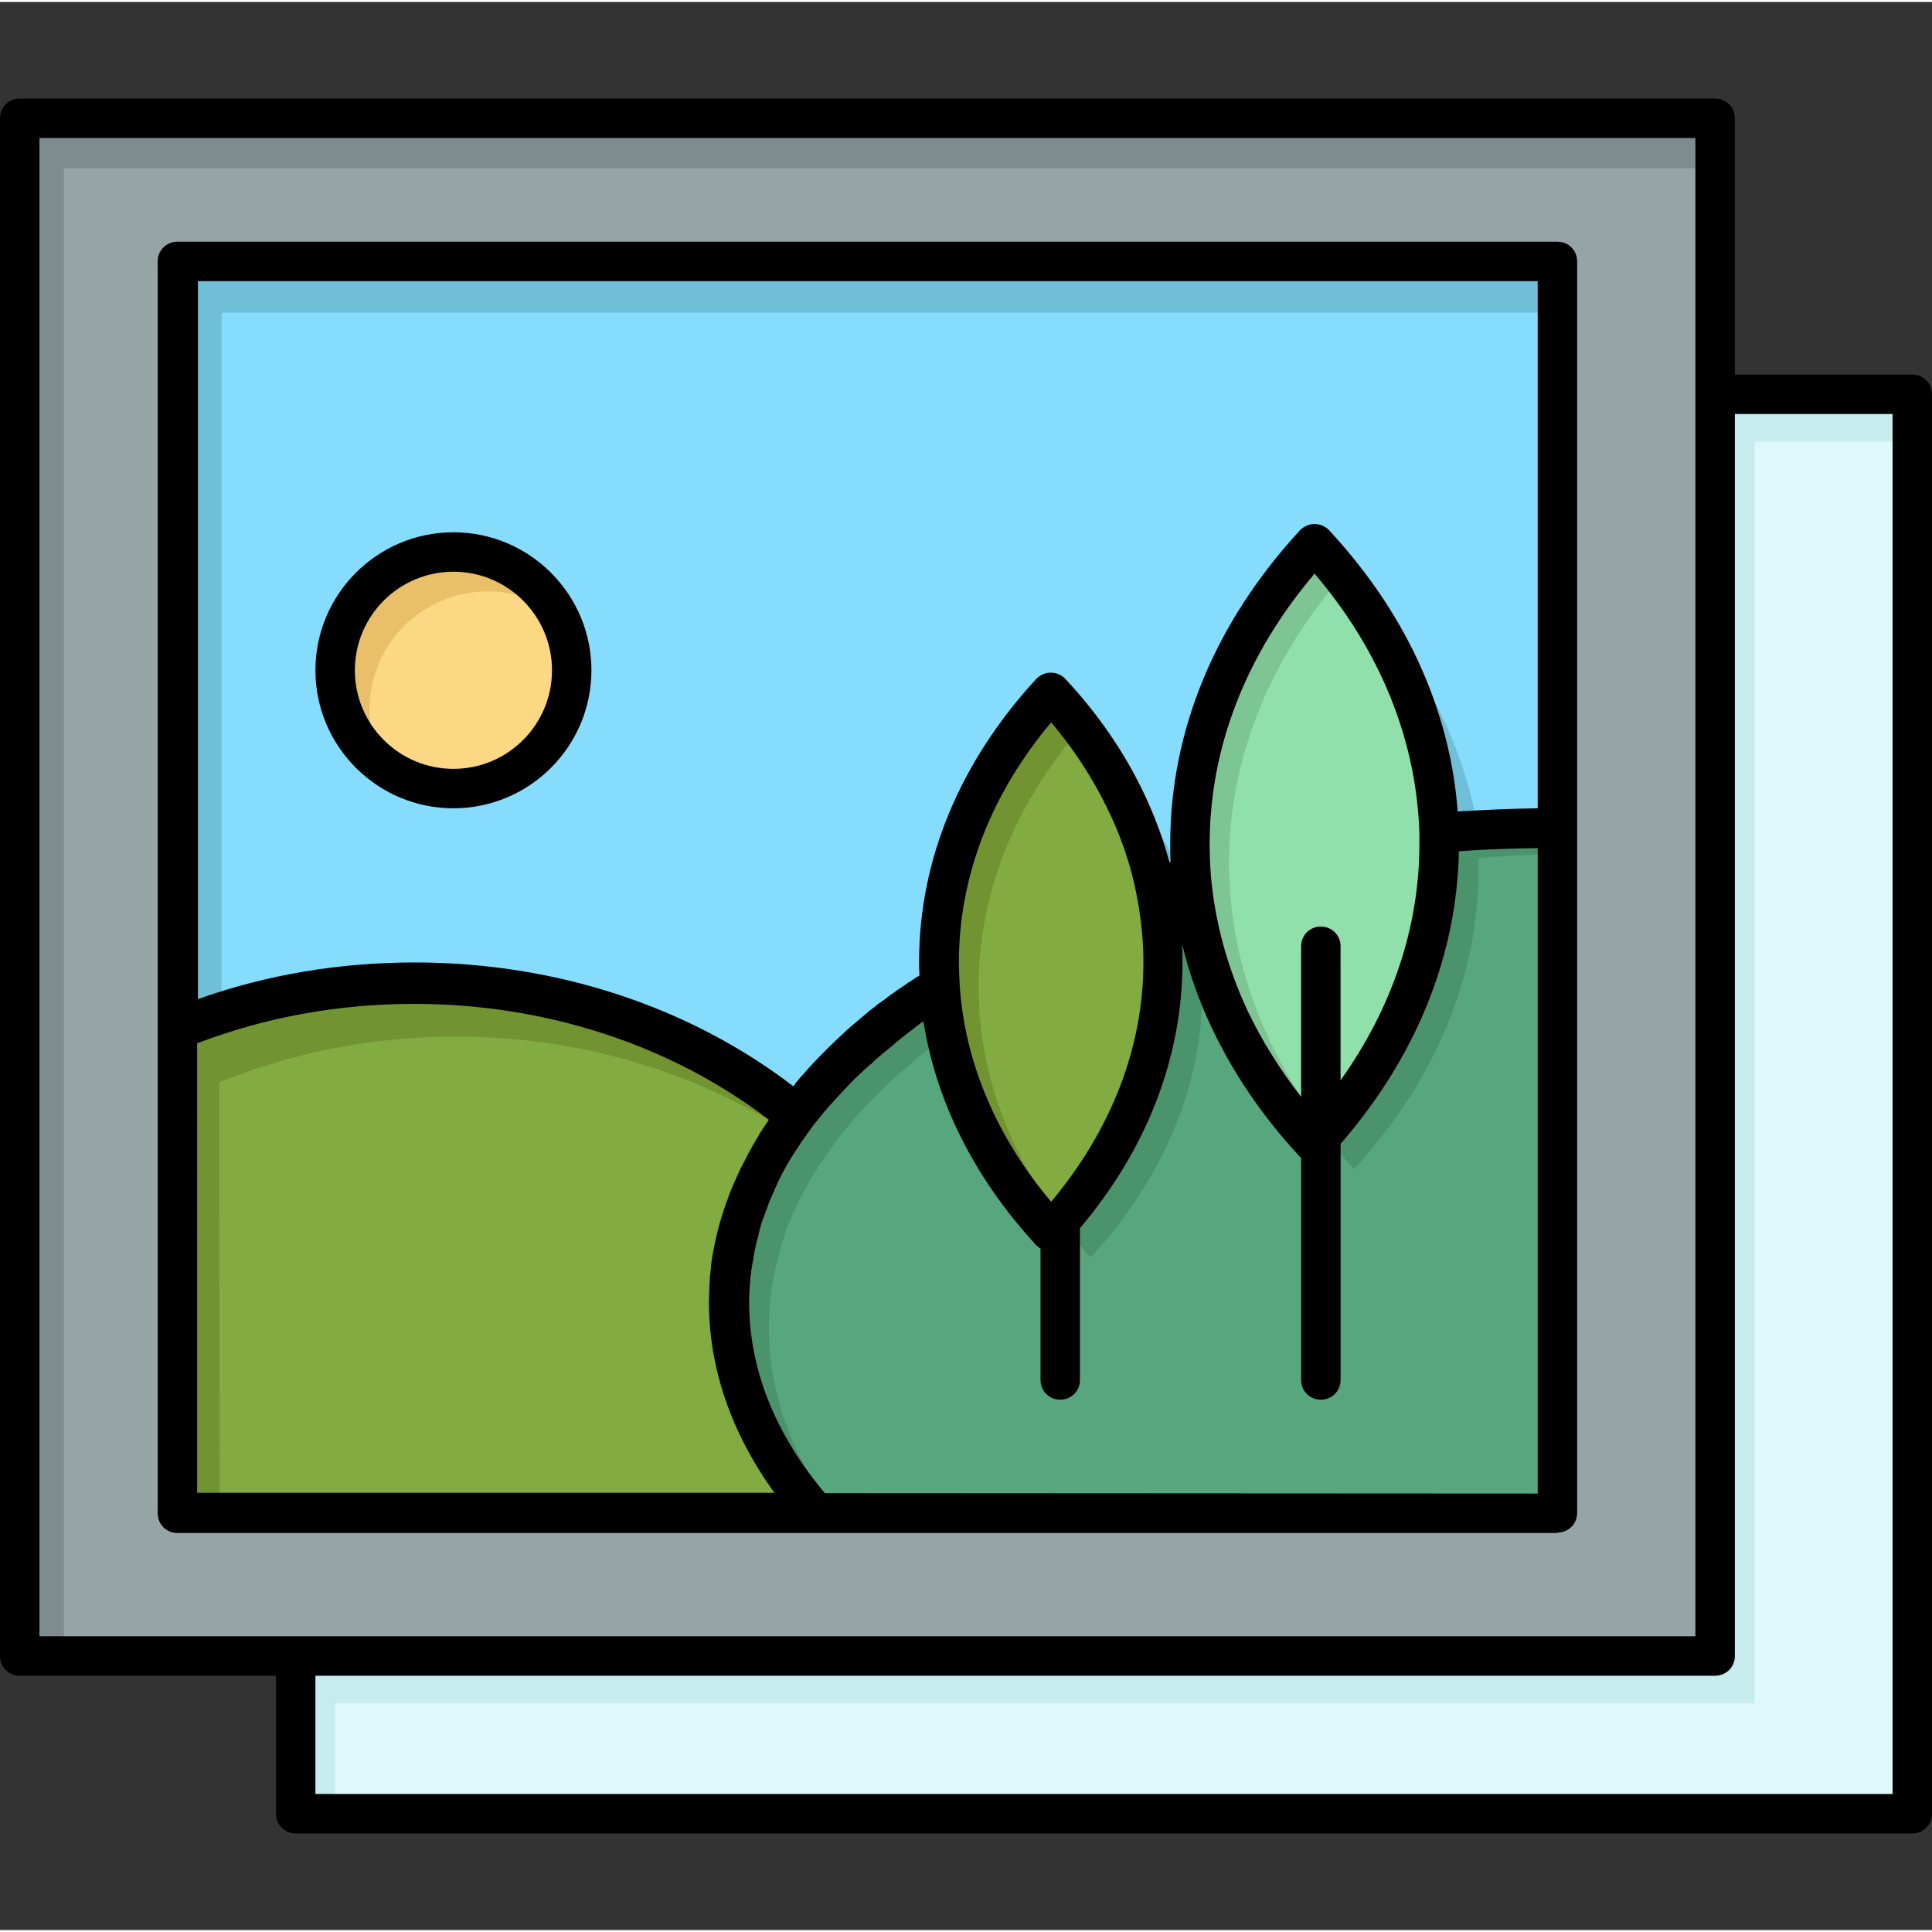 <svg height="490pt" viewBox="0 -24 490 489" width="490pt" xmlns="http://www.w3.org/2000/svg"><rect x="0" y="-24" width="490" height="489" fill="#333333" stroke="none"/><path d="m485 395.5v40h-410v-40h360v-320h50zm0 0" fill="#dff9fb"/><path d="m85 407.5h360v-320h40v-12h-50v320h-360v40h10zm0 0" fill="#c7ecee"/><path d="m435 75.5v320h-430v-390h430zm-40 283.699v-317.398h-350v317.5h350zm0 0" fill="#95a5a5"/><path d="m16.199 18.199h418.801v-12.699h-430v390h11.199zm0 0" fill="#7e8c8d"/><path d="m235.602 227.5c.5-.398 1.098-.699 1.598-1 .402-.301.801-.5 1.199-.801 1.5 23 11.703 44.301 28.203 62.199 18-19.5 28.398-43 28.398-68.297 0-6.402-.699-12.703-2-18.902 1.5-.5 3-.898 4.5-1.398 1.5-.402 3-.902 4.602-1.301 1 12.5 4.297 24.5 9.598 35.898 5.301 11.301 12.602 22 21.602 31.801.5-.598 1.098-1.199 1.598-1.801 19-21.297 30-46.797 30-74.297 0-.902 0-1.801 0-2.801 9.801-.801 19.801-1.199 30-1.199v173.699h-188c-14-16.102-21.898-34.301-21.898-53.5 0-1 0-1.902.102-2.902 0-.199 0-.398 0-.598 0-.402 0-.801.098-1.301 0-.5.102-1 .102-1.5.098-.602.098-1.199.199-1.801 0-.301.102-.699.102-1 .098-.699.199-1.398.297-2 .102-.398.102-.801.203-1.199.398-2.102.797-4.199 1.398-6.199.102-.5.301-1 .398-1.5.301-1.102.703-2.199 1-3.301.102-.398.301-.801.402-1.199.199-.5.398-1 .598-1.5.102-.402.301-.801.5-1.199.602-1.602 1.301-3.102 2.102-4.703.199-.5.398-1 .699-1.398.902-1.801 1.902-3.5 2.902-5.301.199-.301.398-.598.598-.898.402-.602.699-1.199 1.102-1.801.301-.398.5-.801.801-1.102 1.098-1.598 2.199-3.297 3.398-4.898 1.102-1.5 2.301-3 3.602-4.5.598-.699 1.199-1.5 1.898-2.199 1.602-1.902 3.398-3.699 5.199-5.5l1.199-1.199c1.203-1.203 2.402-2.301 3.703-3.402.398-.398.797-.801 1.297-1.098 1.301-1.102 2.602-2.301 3.902-3.402.398-.398.898-.699 1.398-1.098.801-.602 1.602-1.301 2.402-1.902 1.098-.801 2.098-1.598 3.199-2.398.5-.402 1-.699 1.398-1 .5-.402 1-.699 1.5-1s1-.699 1.5-1c.5-.402 1-.699 1.5-1-.301-.199-.199-.301-.098-.301zm0 0" fill="#58a67e"/><g fill="#4a936b"><path d="m335.699 262.898c2.402 3.102 5 6.203 7.699 9.102.5-.602 1.102-1.199 1.602-1.801 19-21.301 30-46.801 30-74.301 0-.898 0-1.797 0-2.797 6.602-.5 13.301-.902 20-1.102v-6.5c-10.199 0-20.199.398-30 1.199v2.801c0 27.102-10.699 52.301-29.301 73.398zm0 0"/><path d="m268.898 285.199c2.402 3.102 4.902 6.199 7.703 9.199 18-19.5 28.398-43 28.398-68.297 0-6.402-.699-12.703-2-18.902.102 0 .199-.098.301-.098-.5-3-.902-6.102-1.199-9.203-1.5.402-3.102.902-4.602 1.301-1.5.5-3 .902-4.5 1.402 1.301 6.199 2 12.5 2 18.898 0 24.199-9.5 46.801-26.102 65.699zm0 0"/><path d="m195 312.301c0-1 0-1.902.102-2.902 0-.199 0-.398 0-.598 0-.402 0-.801.098-1.301 0-.5.102-1 .102-1.5.098-.602.098-1.199.199-1.801 0-.301.102-.699.102-1 .098-.699.199-1.398.297-2 .102-.398.102-.801.203-1.199.398-2.102.797-4.199 1.398-6.199.102-.5.301-1 .398-1.5.301-1.102.703-2.199 1-3.301.102-.398.301-.801.402-1.199.199-.5.398-1 .598-1.5.102-.402.301-.801.5-1.199.602-1.602 1.301-3.102 2.102-4.703.199-.5.398-1 .699-1.398.902-1.801 1.902-3.5 2.902-5.301.199-.301.398-.598.598-.898.402-.602.699-1.199 1.102-1.801.301-.398.5-.801.801-1.102 1.098-1.598 2.199-3.297 3.398-4.898 1.102-1.5 2.301-3 3.602-4.5.598-.699 1.199-1.5 1.898-2.199 1.602-1.902 3.398-3.699 5.199-5.5l1.199-1.199c1.203-1.203 2.402-2.301 3.703-3.402.398-.398.797-.801 1.297-1.098 1.301-1.102 2.602-2.301 3.902-3.402.398-.398.898-.699 1.398-1.098.801-.602 1.602-1.301 2.402-1.902 1.098-.801 2.098-1.598 3.199-2.398.199-.199.398-.301.699-.5-.801-4-1.398-8.102-1.699-12.199-.402.297-.801.5-1.199.797-.5.301-1.102.703-1.602 1-.102.102-.199.102-.301.203-.5.297-1 .699-1.5 1-.5.398-1 .699-1.5 1-.5.297-1 .699-1.5 1-.5.297-1 .699-1.398 1-1.102.797-2.102 1.598-3.199 2.398-.801.602-1.602 1.301-2.402 1.898-.5.402-.898.703-1.398 1.102-1.301 1.102-2.602 2.199-3.902 3.398-.398.402-.797.801-1.297 1.102-1.301 1.102-2.5 2.301-3.703 3.398-.398.402-.797.801-1.199 1.203-1.801 1.797-3.5 3.598-5.199 5.5-.602.699-1.301 1.5-1.898 2.199-1.203 1.5-2.402 3-3.602 4.5-1.199 1.598-2.398 3.301-3.398 4.898-.301.402-.5.801-.801 1.102-.402.598-.699 1.199-1.102 1.801-.199.297-.398.598-.598.898-1 1.699-2 3.5-2.902 5.301-.199.5-.5 1-.699 1.398-.699 1.5-1.398 3.102-2.102 4.699-.199.402-.297.801-.5 1.203-.199.5-.398 1-.598 1.5-.102.398-.301.797-.402 1.199-.398 1.098-.699 2.199-1 3.301-.098.5-.297 1-.398 1.5-.602 2.098-1 4.098-1.398 6.199-.102.398-.102.801-.203 1.199-.098.699-.199 1.398-.297 2-.102.301-.102.699-.102 1-.102.602-.102 1.199-.199 1.801-.102.5-.102 1-.102 1.5 0 .398-.098.801-.098 1.301v.598c0 1-.102 1.902-.102 2.902 0 19.199 7.898 37.398 21.898 53.5h4.703c-10.703-14.301-16.602-30.203-16.602-46.801zm0 0"/></g><path d="m206.898 359.199h-161.898v-122.5c18.199-7.398 38.5-11.598 60-11.598 37.602 0 71.699 12.699 96.801 33.398-1.199 1.602-2.402 3.301-3.402 4.898-.297.402-.5.801-.797 1.102-.402.602-.703 1.199-1.102 1.801-.199.301-.398.598-.602.898-1 1.699-2 3.5-2.898 5.301-.199.5-.5 1-.699 1.398-.699 1.5-1.402 3.102-2.102 4.703-.199.398-.301.797-.5 1.199-.199.5-.398 1-.598 1.5-.102.398-.301.801-.402 1.199-.398 1.102-.699 2.199-1 3.301-.098.5-.301 1-.398 1.5-.602 2.098-1 4.098-1.402 6.199-.098.398-.098.801-.199 1.199-.098.699-.199 1.402-.301 2-.098.301-.098.699-.098 1-.102.602-.102 1.199-.199 1.801-.102.5-.102 1-.102 1.5 0 .398-.102.801-.102 1.301v.598c0 1-.098 1.902-.098 2.902.199 19.098 8.098 37.301 22.098 53.398zm0 0" fill="#82ab41"/><path d="m55.602 250c18.199-7.398 38.5-11.602 60-11.602 31.398 0 60.297 8.902 83.598 23.801.902-1.301 1.699-2.5 2.699-3.801-25.098-20.699-59.297-33.398-96.797-33.398-21.5 0-41.801 4.199-60 11.602v122.598h10.598zm0 0" fill="#729332"/><path d="m145 145.5c0 16.57-13.43 30-30 30s-30-13.43-30-30 13.43-30 30-30 30 13.43 30 30zm0 0" fill="#fcd884"/><path d="m93.699 155.5c0-16.602 13.402-30 30-30 6.699 0 12.801 2.199 17.801 5.801-5.102-9.402-15-15.801-26.5-15.801-16.602 0-30 13.398-30 30 0 9.898 4.801 18.699 12.199 24.199-2.199-4.301-3.5-9.098-3.5-14.199zm0 0" fill="#eabf6a"/><path d="m333.398 113.5c9.703 10.5 17.402 22 22.801 34.301 5.402 12.301 8.402 25.398 8.801 38.898v2.801c0 27.398-11 52.898-30 74.301-.5.598-1 1.199-1.602 1.801-9-9.801-16.297-20.402-21.598-31.801-5.301-11.402-8.602-23.402-9.602-35.902-.199-2.797-.398-5.598-.398-8.398 0-28.199 11.598-54.398 31.598-76zm0 0" fill="#91dfab"/><path d="m321.699 238.699c-5.301-11.398-8.598-23.398-9.598-35.898-.203-2.801-.402-5.602-.402-8.402 0-26.797 10.5-51.797 28.699-72.797-2.199-2.801-4.5-5.5-7-8.203-20 21.703-31.598 47.801-31.598 76 0 2.801.098 5.602.398 8.402 1 12.5 4.301 24.5 9.602 35.898 5.301 11.301 12.598 22 21.598 31.801.5-.602 1.102-1.199 1.602-1.801.398-.5.898-1 1.301-1.5-5.902-7.398-10.801-15.199-14.602-23.5zm0 0" fill="#7dc694"/><path d="m295 219.5c0 25.398-10.398 48.898-28.398 68.301-16.5-17.902-26.602-39.199-28.203-62.199-.098-2-.199-4.102-.199-6.102 0-25.398 10.402-48.898 28.402-68.398 6.699 7.297 12.398 15.098 16.797 23.398 4.5 8.301 7.703 17 9.602 26.102 1.301 6.199 2 12.5 2 18.898zm0 0" fill="#82ab41"/><path d="m248.398 231.898c-.098-2-.199-4.098-.199-6.098 0-24.199 9.5-46.699 25.902-65.602-2.301-3.098-4.902-6.098-7.5-9-18 19.5-28.402 43-28.402 68.402 0 2 .102 4.098.199 6.098 1.5 23 11.703 44.301 28.203 62.199.797-.898 1.699-1.797 2.5-2.797-12.102-15.902-19.402-34-20.703-53.203zm0 0" fill="#729332"/><path d="m45 236.699v-194.898h350v143.699c-10.199 0-20.199.398-30 1.199-.398-13.598-3.398-26.598-8.801-38.898-5.398-12.301-13.098-23.801-22.801-34.301-20 21.699-31.598 47.801-31.598 76 0 2.801.098 5.602.398 8.398-1.5.402-3.098.902-4.598 1.301-1.5.5-3 .902-4.5 1.402-1.902-9.102-5.203-17.801-9.602-26.102-4.5-8.301-10.102-16.102-16.801-23.398-18 19.5-28.398 43-28.398 68.297 0 2 .098 4.102.199 6.102-.398.301-.801.5-1.199.801-.5.301-1.102.699-1.602 1-.098.098-.199.098-.301.199-.5.301-1 .699-1.5 1s-1 .699-1.5 1-1 .699-1.5 1-1 .699-1.398 1c-1.102.801-2.102 1.602-3.199 2.398-.801.602-1.602 1.203-2.402 1.902-.398.398-.898.699-1.398 1.098-1.301 1.102-2.602 2.203-3.898 3.402-.402.398-.801.699-1.301 1.098-1.301 1.102-2.5 2.301-3.699 3.402-.402.398-.801.801-1.203 1.199-1.797 1.801-3.5 3.602-5.199 5.5-.598.699-1.301 1.5-1.898 2.199-1.199 1.5-2.402 3-3.602 4.5-25.098-20.699-59.301-33.398-96.801-33.398-21.398.301-41.699 4.398-59.898 11.898zm100-91.199c0-16.602-13.398-30-30-30s-30 13.398-30 30 13.398 30 30 30 30-13.398 30-30zm0 0" fill="#86dcfd"/><path d="m56.199 54.801h338.801v-13h-350v194.898c3.699-1.5 7.398-2.801 11.199-4.098zm0 0" fill="#6fbfd8"/><path d="m367.398 160.801c-5.398-12.301-13.098-23.801-22.797-34.301-.102.102-.203.301-.402.398 4.699 6.703 8.699 13.703 11.902 20.902 5.398 12.301 8.398 25.398 8.797 38.898 3.301-.301 6.602-.5 9.902-.699-1.301-8.602-3.902-17.102-7.402-25.199zm0 0" fill="#6fbfd8"/><path d="m294.602 187.5c-4.5-8.301-10.102-16.102-16.801-23.398-.102.199-.301.297-.402.5 2.203 3.199 4.203 6.5 6.102 9.898 4.5 8.301 7.699 17 9.602 26.102 1.5-.5 3-.902 4.5-1.402.699-.199 1.398-.398 2.199-.598-1.5-3.801-3.199-7.5-5.199-11.102zm0 0" fill="#6fbfd8"/><path d="m150 145.5c0-19.301-15.699-35-35-35s-35 15.699-35 35 15.699 35 35 35 35-15.699 35-35zm-60 0c0-13.801 11.199-25 25-25s25 11.199 25 25-11.199 25-25 25-25-11.199-25-25zm0 0"/><path d="m395 364.199c2.801 0 5-2.199 5-5v-317.398c0-2.801-2.199-5-5-5h-350c-2.801 0-5 2.199-5 5v317.5c0 2.801 2.199 5 5 5h350zm-185.801-10c-12.801-15.301-19.199-31.598-19.199-48.5 0-.898 0-1.801.102-2.699v-.602c0-.398 0-.699.098-1.098 0-.402.102-.902.102-1.301v-.102c0-.5.098-1 .199-1.5 0-.098 0-.098 0-.199 0-.199 0-.5.102-.699v-.102c.098-.598.199-1.199.297-1.797l.102-.402c0-.199.102-.5.102-.699v-.102c.297-2 .797-3.898 1.297-5.797v-.102c.102-.398.203-.801.301-1.199v-.102c.301-1.098.602-2.098 1-3l.5-1.398c.102-.402.301-.699.402-1.102.098-.398.297-.699.398-1.098.602-1.402 1.199-2.801 1.898-4.402.203-.398.402-.801.602-1.301.801-1.699 1.699-3.297 2.699-5 .199-.297.301-.598.5-.797.301-.5.699-1.102 1-1.602l.801-1.199c1.102-1.699 2.199-3.199 3.199-4.602 1.102-1.5 2.301-2.898 3.402-4.301.098-.098.199-.199.297-.297.402-.5.801-1 1.203-1.402.098-.098.199-.199.297-.301 1.5-1.699 3.203-3.5 4.902-5.297l.098-.102c.102-.102.203-.199.301-.301l.5-.5c.102-.098.199-.199.301-.301 1.102-1 2.199-2.098 3.602-3.297.098-.102.199-.203.297-.203.203-.199.402-.398.602-.598.102-.102.199-.199.301-.301 1.098-1 2.301-2 3.801-3.199.398-.301.797-.699 1.199-1l.098-.102.102-.098c.699-.602 1.398-1.102 2.102-1.703l.098-.098c.902-.699 2-1.5 3-2.301l.102-.102c.398-.297.801-.598 1.199-.898.102 0 .102-.102.199-.102.199-.098.402-.297.5-.398 3.199 20.398 13 39.898 28.602 56.801.301.301.699.598 1.098.898v33.301c0 2.801 2.203 5 5 5 2.801 0 5-2.199 5-5v-38.5c17-20.102 26-43.398 26-67.5 0-1.5 0-3.102-.098-4.602 1.699 7.102 4.199 14.203 7.398 21 5.5 11.703 13 22.801 22.5 33 .102.102.199.203.301.203v56.398c0 2.801 2.199 5 5 5s5-2.199 5-5v-59.898c19.199-22.102 29.5-47.703 30-74.203 6.602-.5 13.301-.699 20-.797v163.699zm150.801-164.699c0 21.102-6.898 41.602-20 60v-34c0-2.801-2.199-5-5-5s-5 2.199-5 5v38.199c-5.5-7.098-10.102-14.5-13.699-22.098-5.102-11-8.199-22.5-9.199-34.102-.203-2.699-.301-5.301-.301-8 0-24.398 9.199-48 26.598-68.5 7.703 9 13.801 18.699 18.203 28.801 5.199 12 8 24.398 8.398 37.098zm-71.898 12.102c1.199 5.898 1.898 11.898 1.898 17.898 0 21.602-8.102 42.5-23.398 60.801-13.902-16.5-21.902-35.402-23.203-54.902v-.098c-.098-1.902-.199-3.902-.199-5.801 0-21.602 8.102-42.602 23.402-60.801 4.898 5.801 9 11.902 12.398 18.199 4.301 8 7.398 16.301 9.102 24.703zm-238.102-154.801h340v133.699c-6.801.102-13.602.398-20.301.801-.898-12.102-3.898-24.102-8.898-35.602-5.5-12.699-13.5-24.699-23.699-35.699-.902-1-2.301-1.602-3.703-1.602-1.398 0-2.699.602-3.699 1.602-21.5 23.301-32.898 50.801-32.898 79.398 0 1.602 0 3.102.098 4.703-.098 0-.199.098-.297.098-2-7.5-5-15-8.801-22.098-4.602-8.602-10.5-16.801-17.602-24.402-.898-1-2.301-1.598-3.699-1.598s-2.699.598-3.699 1.598c-19.402 21.102-29.699 45.902-29.699 71.699 0 1.203 0 2.301.098 3.5-.098.102-.301.203-.398.301 0 0 0 0-.102 0l-.199.102s-.102 0-.102.098c-.5.301-1 .703-1.5 1l-.199.102c-.398.199-.699.5-1 .699l-.301.199c-.5.301-1 .703-1.5 1-.5.301-1 .703-1.5 1.102 0 0 0 0-.098 0-1.102.801-2.199 1.699-3.199 2.398 0 0 0 0-.102 0l-.102.102c-.699.602-1.5 1.199-2.297 1.801-.301.199-.602.5-.801.699l-.5.398c-1.5 1.301-2.902 2.402-4 3.402l-.102.098c-.398.301-.801.703-1.098 1l-.102.102c-1.398 1.301-2.602 2.398-3.801 3.602l-1.199 1.199c-1.898 1.898-3.699 3.801-5.301 5.699l-.098.102c-.703.699-1.301 1.5-1.902 2.199v.098c-.199.203-.301.402-.5.602-26.5-20.301-60.398-31.398-96-31.398-19.098 0-37.598 3.098-55 9.297v-182.098zm0 193.301c17.301-6.602 35.801-10 55-10 33.398 0 65.199 10.398 90 29.398-.301.398-.5.801-.801 1.199-.301.402-.5.801-.801 1.199-.398.602-.797 1.203-1.098 1.801-.199.301-.402.699-.602 1-1.098 1.801-2.098 3.699-3 5.5-.301.5-.5 1.102-.801 1.5-.797 1.699-1.5 3.402-2.199 4.902-.199.398-.301.797-.5 1.297-.199.402-.301.801-.5 1.301l-.098.301c-.203.5-.301.898-.5 1.301-.402 1.098-.703 2.199-1.102 3.398-.199.602-.301 1.102-.5 1.602v.098c-.602 2.102-1.102 4.402-1.5 6.5-.102.301-.102.602-.199 1l-.102.402v.098c-.098.703-.199 1.402-.301 2.102-.098.398-.098.801-.098 1.102-.102.598-.102 1.297-.199 1.797-.102.602-.102 1.203-.102 1.703 0 .398-.102.898-.102 1.297v.602c0 1-.098 2.102-.098 3.102 0 16.898 5.598 33.199 16.598 48.5h-146.398zm0 0"/><path d="m485 70.5h-45v-65c0-2.801-2.199-5-5-5h-430c-2.801 0-5 2.199-5 5v390c0 2.801 2.199 5 5 5h65v35c0 2.801 2.199 5 5 5h410c2.801 0 5-2.199 5-5v-360c0-2.801-2.199-5-5-5zm-475-60h420v380h-420zm470 420h-400v-30h355c2.801 0 5-2.199 5-5v-315h40zm0 0"/></svg>